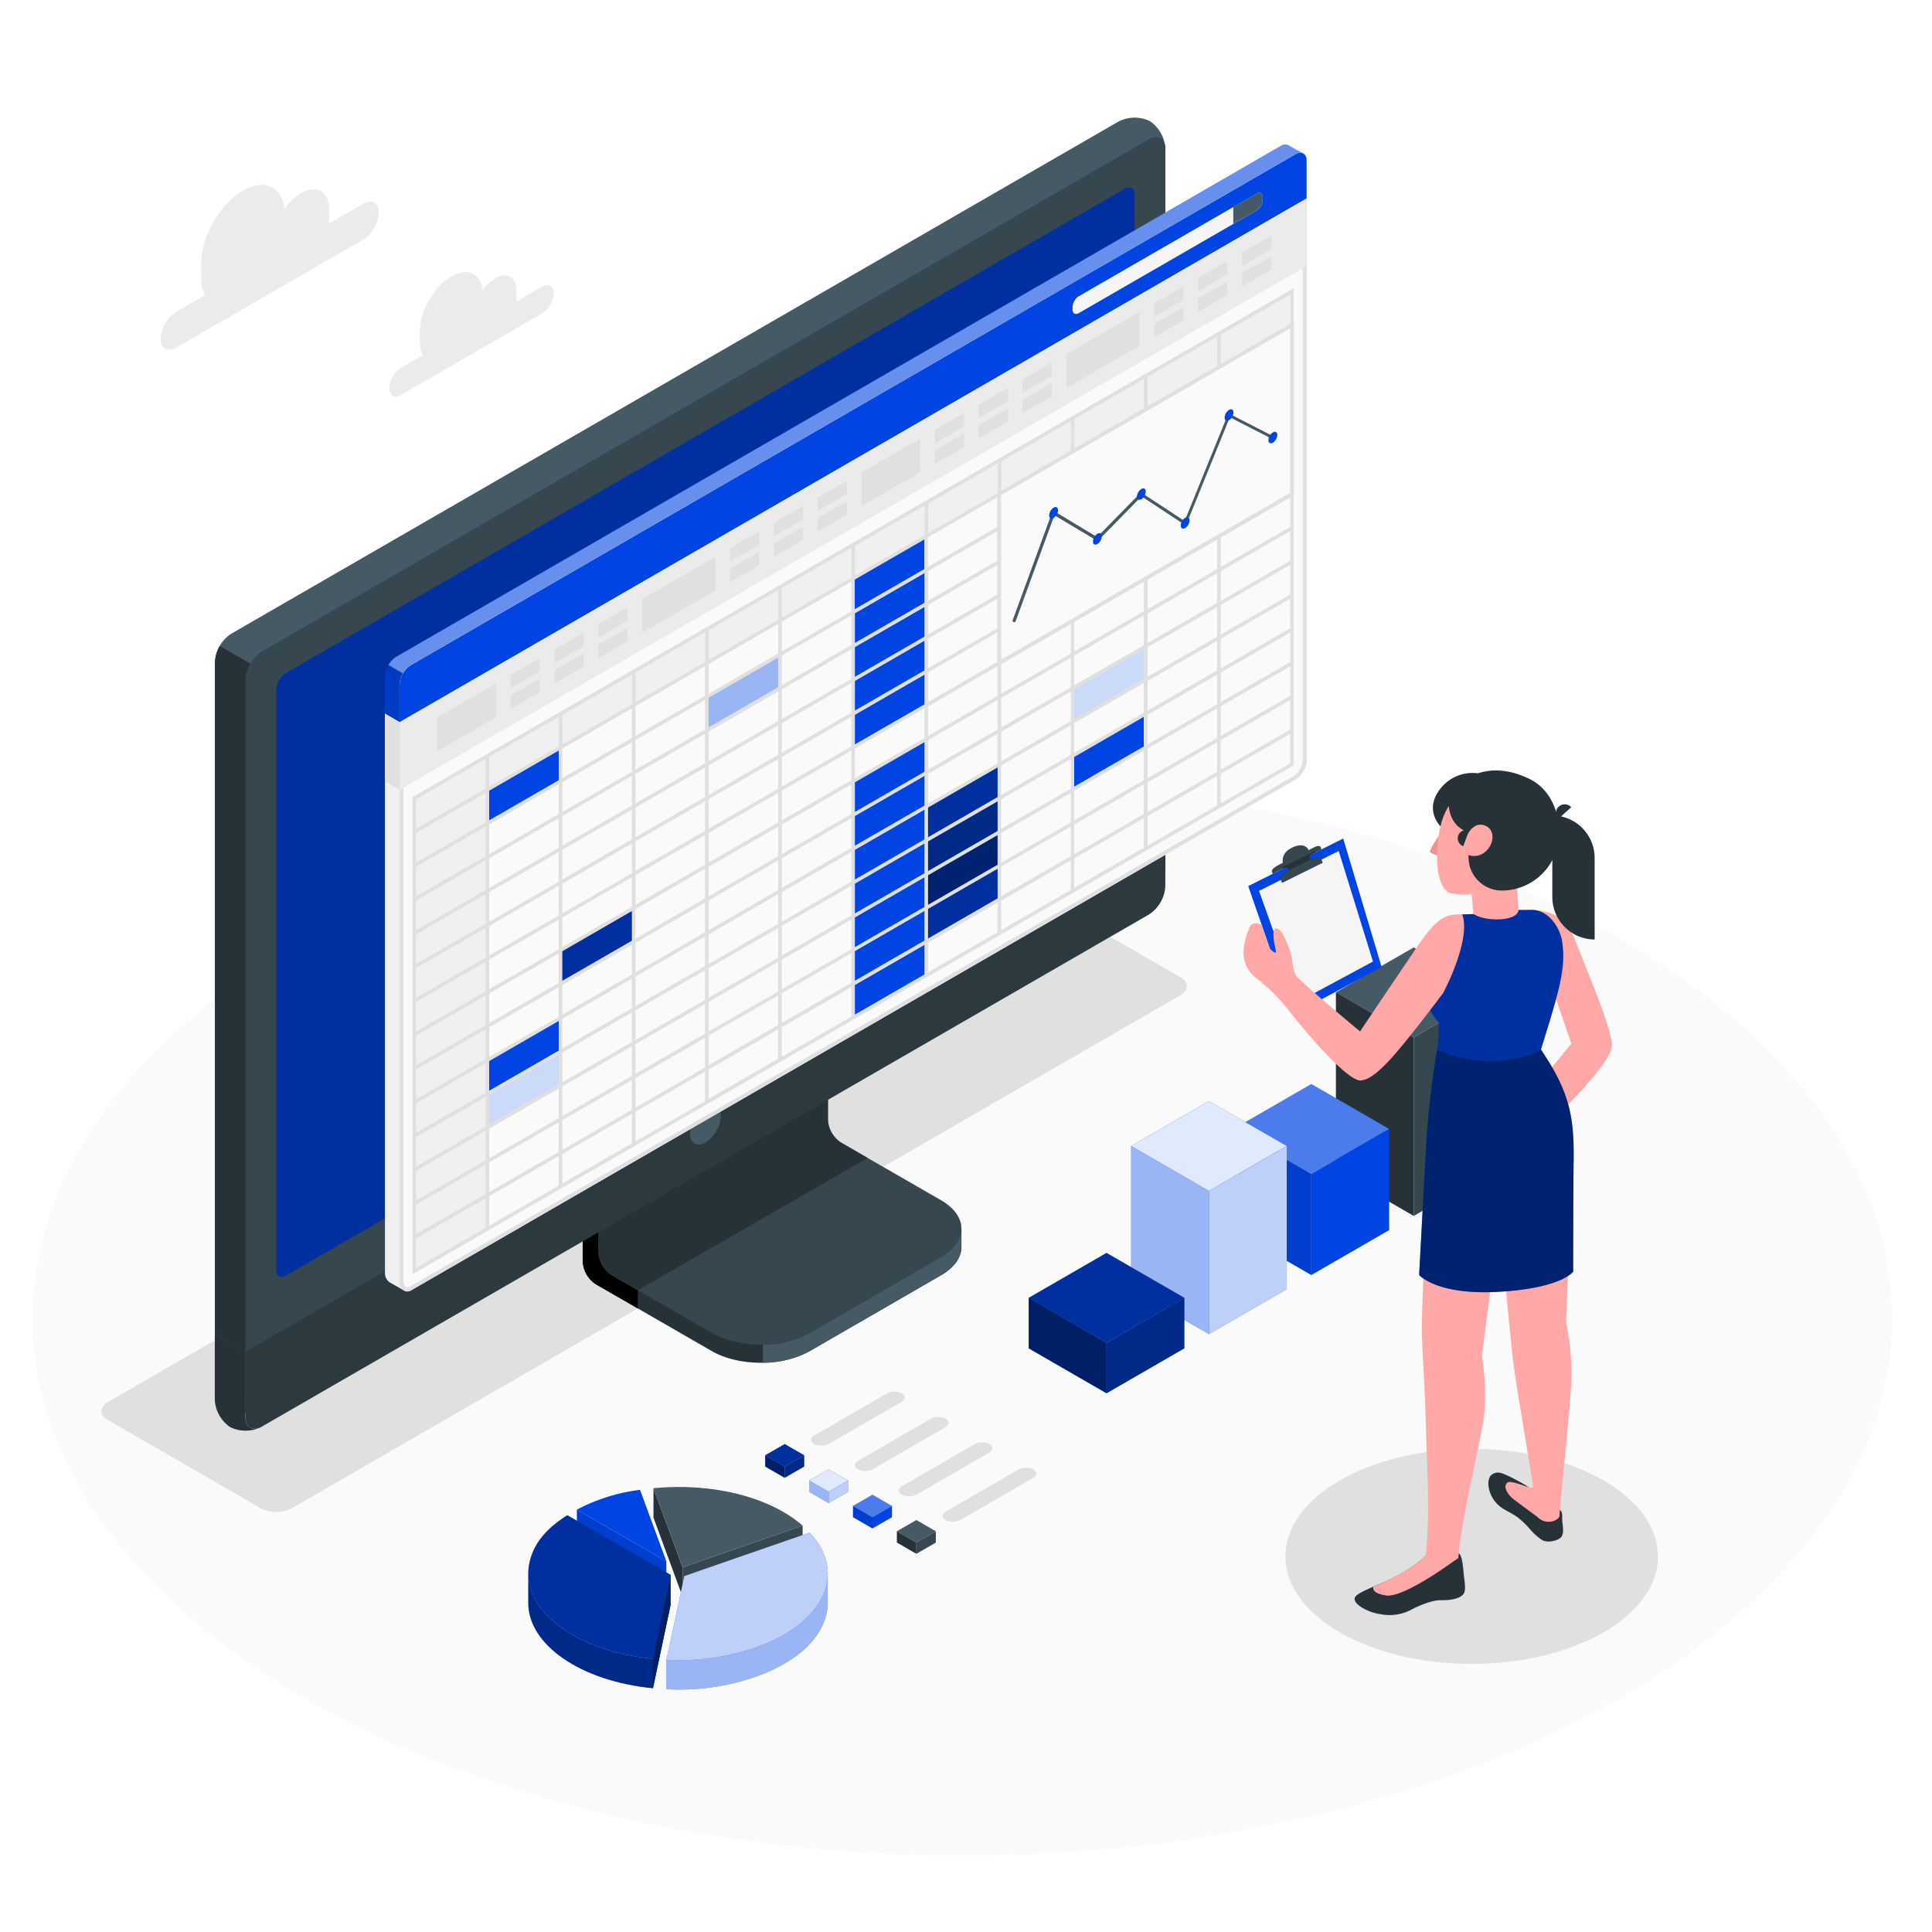 <svg class="animated" id="freepik_stories-spreadsheets" xmlns="http://www.w3.org/2000/svg" viewBox="0 0 500 500" version="1.1" xmlns:xlink="http://www.w3.org/1999/xlink" xmlns:svgjs="http://svgjs.com/svgjs"><style>svg#freepik_stories-spreadsheets:not(.animated) .animable {opacity: 0;}svg#freepik_stories-spreadsheets.animated #freepik--Spreadsheets--inject-29 {animation: 0.9s 1 forwards ease-out slideLeft,1.5s Infinite  linear floating;animation-delay: 0s,0.9s;}svg#freepik_stories-spreadsheets.animated #freepik--Character--inject-29 {animation: 1s 1 forwards ease-in fadeIn,1.5s Infinite  linear wind;animation-delay: 0s,1s;}            @keyframes slideLeft {                0% {                    opacity: 0;                    transform: translateX(-30px);                }                100% {                    opacity: 1;                    transform: translateX(0);                }            }                    @keyframes floating {                0% {                    opacity: 1;                    transform: translateY(0px);                }                50% {                    transform: translateY(-10px);                }                100% {                    opacity: 1;                    transform: translateY(0px);                }            }                    @keyframes fadeIn {                0% {                    opacity: 0;                }                100% {                    opacity: 1;                }            }                    @keyframes wind {                0% {                    transform: rotate( 0deg );                }                25% {                    transform: rotate( 1deg );                }                75% {                    transform: rotate( -1deg );                }            }        </style><g id="freepik--Floor--inject-29" class="animable" style="transform-origin: 249.05px 341.22px;"><ellipse id="freepik--floor--inject-29" cx="249.05" cy="341.22" rx="240.64" ry="138.94" style="fill: rgb(250, 250, 250); transform-origin: 249.05px 341.22px;" class="animable"></ellipse></g><g id="freepik--Shadows--inject-29" class="animable" style="transform-origin: 227.669px 329.872px;"><ellipse id="freepik--Shadow--inject-29" cx="380.87" cy="402.79" rx="48.21" ry="27.83" style="fill: rgb(224, 224, 224); transform-origin: 380.87px 402.79px;" class="animable"></ellipse><path id="freepik--shadow--inject-29" d="M67.46,390.32,27.93,367.5c-2.23-1.29-2.23-3.37,0-4.66L257.87,230.08a9,9,0,0,1,8.07,0l39.54,22.83c2.23,1.28,2.23,3.37,0,4.66L75.54,390.32A8.92,8.92,0,0,1,67.46,390.32Z" style="fill: rgb(224, 224, 224); transform-origin: 166.705px 310.206px;" class="animable"></path></g><g id="freepik--Clouds--inject-29" class="animable" style="transform-origin: 92.445px 75.229px;"><path id="freepik--Cloud--inject-29" d="M94,52.74,85.09,57.9c0-.4.07-.79.07-1.18V54.13c0-4.61-3.23-6.48-7.23-4.17a14,14,0,0,0-4.3,4.14c-.66-5.8-5.2-8-10.73-4.77-6,3.45-10.81,11.83-10.81,18.73v3.87A10.13,10.13,0,0,0,53,76.42l-7.43,4.29a8.88,8.88,0,0,0-4,6.94c0,2.56,1.8,3.6,4,2.32L94,62a8.87,8.87,0,0,0,4-6.94C98,52.5,96.24,51.46,94,52.74Z" style="fill: rgb(235, 235, 235); transform-origin: 69.785px 69.177px;" class="animable"></path><path id="freepik--cloud--inject-29" d="M140.32,74.16l-6.75,3.9a6.92,6.92,0,0,0,.06-.9v-2c0-3.48-2.44-4.89-5.45-3.15a10.45,10.45,0,0,0-3.25,3.12c-.5-4.37-3.93-6-8.1-3.59-4.5,2.6-8.16,8.93-8.16,14.13v2.93a7.7,7.7,0,0,0,.69,3.38l-5.6,3.24a6.69,6.69,0,0,0-3,5.24c0,1.93,1.36,2.71,3,1.75l36.56-21.11a6.7,6.7,0,0,0,3-5.24C143.35,74,142,73.2,140.32,74.16Z" style="fill: rgb(235, 235, 235); transform-origin: 122.04px 86.523px;" class="animable"></path></g><g id="freepik--Device--inject-29" class="animable" style="transform-origin: 178.585px 200.351px;"><g id="freepik--Monitor--inject-29" class="animable" style="transform-origin: 178.585px 200.351px;"><path d="M209.56,349.65l34-19.65c3.51-2,5.26-4.68,5.26-7.33s0-4.72,0-4.72l-35.26-19.89a7.48,7.48,0,0,1-3.38-5.86V250.3l-59.36,34.3v41.9a7.5,7.5,0,0,0,3.38,5.86l30,17.29C191.19,353.69,202.55,353.69,209.56,349.65Z" style="fill: rgb(38, 50, 56); transform-origin: 199.82px 301.49px;" id="eljl3swsttfee" class="animable"></path><path d="M165.06,333.92v4.71l-10.88-6.27a7.48,7.48,0,0,1-3.37-5.86V284.61l11.3-6.53c.24,2.87.49,5.84.73,8.73l-7.93,4.59v32.74a7.43,7.43,0,0,0,3.38,5.86Z" id="eluftnck0mixe" class="animable" style="transform-origin: 157.935px 308.355px;"></path><path d="M154.91,324.15a7.48,7.48,0,0,0,3.38,5.86l25.89,14.91c7,4.05,18.37,4.05,25.38,0l34-19.64c7-4,7-10.6,0-14.65L217.65,295.7a7.45,7.45,0,0,1-3.38-5.86V257.11l-59.35,34.3Z" style="fill: rgb(55, 71, 79); transform-origin: 201.86px 302.534px;" id="elvaeg7bgonwm" class="animable"></path><path d="M224.54,299.69h0l-6.89-4a7.45,7.45,0,0,1-3.38-5.86V257.11l-59.36,34.3v32.74a7.48,7.48,0,0,0,3.38,5.86l6.77,3.9Z" style="fill: rgb(38, 50, 56); transform-origin: 189.725px 295.51px;" id="ele5zvjxgadd" class="animable"></path><path d="M248.81,318v4.73c0,2.65-1.76,5.29-5.26,7.32l-34,19.64a25.49,25.49,0,0,1-12.11,3v-4.71a25.37,25.37,0,0,0,12.11-3l34-19.66C247.05,323.26,248.81,320.61,248.81,318Z" style="fill: rgb(69, 90, 100); transform-origin: 223.125px 335.345px;" id="elap9vyjuid3s" class="animable"></path><path d="M59.6,364.84a9.07,9.07,0,0,0,8.19-.15L297.35,232.15a9.31,9.31,0,0,0,4.23-7.32V38.52a9.09,9.09,0,0,0-4-7.17,9.07,9.07,0,0,0-8.19.15L59.86,164a9.34,9.34,0,0,0-4.23,7.32V357.67A9.09,9.09,0,0,0,59.6,364.84Z" style="fill: rgb(69, 90, 100); transform-origin: 178.605px 198.095px;" id="elyu1vuw8ufpr" class="animable"></path><path d="M67.79,364.68,297.35,232.15a9.34,9.34,0,0,0,4.23-7.32V38.52c0-2.7-1.89-3.79-4.23-2.44L67.8,168.61a9.34,9.34,0,0,0-4.23,7.32V362.24C63.57,364.94,65.46,366,67.79,364.68Z" style="fill: rgb(0, 69, 227); transform-origin: 182.575px 200.373px;" id="el40cwcctjtmy" class="animable"></path><path d="M67.79,364.68,297.35,232.15a9.34,9.34,0,0,0,4.23-7.32V38.52c0-2.7-1.89-3.79-4.23-2.44L67.8,168.61a9.34,9.34,0,0,0-4.23,7.32V362.24C63.57,364.94,65.46,366,67.79,364.68Z" style="fill: rgb(55, 71, 79); transform-origin: 182.575px 200.373px;" id="elni7m6veyvp" class="animable"></path><path d="M67.17,369.51a9.13,9.13,0,0,1-7.58-.16,9.09,9.09,0,0,1-4-7.18V345.26l7.93,4.59v16.91C63.56,369.22,65.12,370.33,67.17,369.51Z" style="fill: rgb(38, 50, 56); transform-origin: 61.38px 357.758px;" id="elurezm8p04sa" class="animable"></path><path d="M63.56,349.85v16.9c0,2.7,1.89,3.79,4.22,2.44L297.35,236.66a9.34,9.34,0,0,0,4.23-7.33V212.4Z" style="fill: rgb(55, 71, 79); transform-origin: 182.57px 291.085px;" id="el6xeetczeuqb" class="animable"></path><g id="el07bnadkmrvbs"><path d="M63.57,349.81v16.94c0,2.7,1.89,3.79,4.22,2.44L297.35,236.66a9.34,9.34,0,0,0,4.23-7.33V212.4Z" style="opacity: 0.2; transform-origin: 182.575px 291.085px;" class="animable"></path></g><path d="M71.5,328.63V178.57a5.62,5.62,0,0,1,2.54-4.4L291.1,48.85c1.41-.81,2.54-.15,2.54,1.46V200.38a5.62,5.62,0,0,1-2.54,4.4L74,330.1C72.63,330.91,71.5,330.25,71.5,328.63Z" style="fill: rgb(0, 69, 227); transform-origin: 182.57px 189.475px;" id="eleblycjuvlim" class="animable"></path><g id="elkqbiwsjd2tn"><path d="M71.5,328.63V178.57a5.62,5.62,0,0,1,2.54-4.4L291.1,48.85c1.41-.81,2.54-.15,2.54,1.46V200.38a5.62,5.62,0,0,1-2.54,4.4L74,330.1C72.63,330.91,71.5,330.25,71.5,328.63Z" style="opacity: 0.3; transform-origin: 182.57px 189.475px;" class="animable"></path></g><path d="M182.57,286.5a8.78,8.78,0,0,0-4,6.87c0,2.53,1.78,3.56,4,2.29a8.76,8.76,0,0,0,4-6.87C186.54,286.26,184.76,285.23,182.57,286.5Z" style="fill: rgb(69, 90, 100); transform-origin: 182.57px 291.08px;" id="el8a3sb3ppdcn" class="animable"></path><path d="M64.81,171.75a9,9,0,0,0-1.25,4.18V349.85l-7.93-4.59V171.36a8.77,8.77,0,0,1,1.25-4.18Z" style="fill: rgb(38, 50, 56); transform-origin: 60.22px 258.515px;" id="el7732167o5ya" class="animable"></path></g></g><g id="freepik--Spreadsheets--inject-29" class="animable animator-active" style="transform-origin: 218.89px 185.823px;"><g id="freepik--Window--inject-29" class="animable" style="transform-origin: 218.89px 185.823px;"><g id="freepik--window--inject-29" class="animable" style="transform-origin: 218.89px 185.823px;"><path d="M333.55,37.64a2.09,2.09,0,0,0-2.16.17L102.6,169.94a6.55,6.55,0,0,0-3,5.13V329.32a2.86,2.86,0,0,0,1.25,2.57c.48.26,3,1.74,3.78,2.15a1.7,1.7,0,0,0,1.72-.1L335.17,201.76a6.54,6.54,0,0,0,3-5.13v-155a2.07,2.07,0,0,0-.92-2C336.69,39.44,334.09,38,333.55,37.64Z" style="fill: rgb(0, 69, 227); transform-origin: 218.89px 185.822px;" id="elytgwtx2al9d" class="animable"></path><path d="M106.39,172.09,335.17,40c1.64-.94,3-.17,3,1.72v155a6.54,6.54,0,0,1-3,5.13L106.39,333.94c-1.64.94-3-.59-3-2.48V177.22A6.54,6.54,0,0,1,106.39,172.09Z" style="fill: rgb(250, 250, 250); transform-origin: 220.78px 186.912px;" id="el2b21z1904zy" class="animable"></path><path d="M336.5,40.55h0c.55,0,.64.7.64,1.12v155a5.52,5.52,0,0,1-2.47,4.26L105.89,333.07a.91.91,0,0,1-.48.16c-.52,0-1-.83-1-1.77V177.22a5.54,5.54,0,0,1,2.47-4.27L335.67,40.82a1.76,1.76,0,0,1,.83-.27m0-1a2.76,2.76,0,0,0-1.33.4L106.39,172.09a6.54,6.54,0,0,0-3,5.13V331.46c0,1.5.83,2.77,2,2.77a1.93,1.93,0,0,0,1-.29L335.17,201.76a6.54,6.54,0,0,0,3-5.13v-155c0-1.35-.67-2.12-1.64-2.12Z" style="fill: rgb(224, 224, 224); transform-origin: 220.78px 186.87px;" id="el0n4ozkfm67l" class="animable"></path><path d="M100.88,331.89c.32.17,2.63,1.49,3.64,2.06a3,3,0,0,1-1.09-2.49V186.91l-3.8-2.22V329.32A2.9,2.9,0,0,0,100.88,331.89Z" style="fill: rgb(240, 240, 240); transform-origin: 102.072px 259.32px;" id="elin2ug4tjlb" class="animable"></path><path d="M338.14,41.64c0-1.87-1.34-2.63-3-1.69L106.39,172.09a6.54,6.54,0,0,0-3,5.13v9.69L338.14,51.37Z" style="fill: rgb(0, 69, 227); transform-origin: 220.765px 113.228px;" id="elpuh1qr8x1e" class="animable"></path><g id="elh2j0xjfqktu"><g style="opacity: 0.4; transform-origin: 218.85px 105.853px;" class="animable"><path d="M335.17,40,106.39,172.09a6,6,0,0,0-2.09,2.2l-3.76-2.18a5.91,5.91,0,0,1,2.06-2.17L331.39,37.81a2.1,2.1,0,0,1,2.15-.18c.53.33,3,1.73,3.62,2.06A2.18,2.18,0,0,0,335.17,40Z" style="fill: rgb(255, 255, 255); transform-origin: 218.85px 105.853px;" id="eli1cy1rjm41" class="animable"></path></g></g><g id="elcygbk1xf08g"><path d="M99.63,184.7v-9.63a6.11,6.11,0,0,1,.91-3l3.77,2.17a6,6,0,0,0-.88,2.94v9.69Z" style="opacity: 0.15; transform-origin: 101.97px 179.47px;" class="animable"></path></g><polygon points="103.43 186.91 103.42 204.37 338.13 68.85 338.13 51.37 103.43 186.91" style="fill: rgb(235, 235, 235); transform-origin: 220.775px 127.87px;" id="el7tq0zipys5n" class="animable"></polygon><polygon points="113.2 185.62 128.38 176.9 128.38 185.59 113.19 194.36 113.2 185.62" style="fill: rgb(224, 224, 224); transform-origin: 120.785px 185.63px;" id="el99nzd1rb9ru" class="animable"></polygon><polygon points="132.13 174.69 132.13 178.13 139.7 173.75 139.7 170.32 132.13 174.69" style="fill: rgb(224, 224, 224); transform-origin: 135.915px 174.225px;" id="elxy49ie1hlhm" class="animable"></polygon><polygon points="132.13 180 132.13 183.44 139.7 179.06 139.7 175.63 132.13 180" style="fill: rgb(224, 224, 224); transform-origin: 135.915px 179.535px;" id="el4x5bgfc2oa" class="animable"></polygon><polygon points="143.49 168.13 143.49 171.57 151.06 167.2 151.06 163.76 143.49 168.13" style="fill: rgb(224, 224, 224); transform-origin: 147.275px 167.665px;" id="elt2j9z1i4f" class="animable"></polygon><polygon points="143.49 173.44 143.49 176.88 151.06 172.51 151.06 169.07 143.49 173.44" style="fill: rgb(224, 224, 224); transform-origin: 147.275px 172.975px;" id="elj6ws52k83z" class="animable"></polygon><polygon points="154.84 161.57 154.84 165.01 162.41 160.64 162.41 157.2 154.84 161.57" style="fill: rgb(224, 224, 224); transform-origin: 158.625px 161.105px;" id="elw0bqt2ifcc8" class="animable"></polygon><polygon points="154.84 166.88 154.84 170.32 162.41 165.95 162.41 162.51 154.84 166.88" style="fill: rgb(224, 224, 224); transform-origin: 158.625px 166.415px;" id="els1qn3m9xlwo" class="animable"></polygon><polygon points="188.91 141.9 188.91 145.34 196.48 140.97 196.48 137.53 188.91 141.9" style="fill: rgb(224, 224, 224); transform-origin: 192.695px 141.435px;" id="el9tb4bfhx5z" class="animable"></polygon><polygon points="188.91 147.22 188.91 150.65 196.48 146.28 196.48 142.84 188.91 147.22" style="fill: rgb(224, 224, 224); transform-origin: 192.695px 146.745px;" id="ell2yft1hf30c" class="animable"></polygon><polygon points="200.27 135.35 200.27 138.78 207.84 134.41 207.84 130.97 200.27 135.35" style="fill: rgb(224, 224, 224); transform-origin: 204.055px 134.875px;" id="eljt1tk4d8efd" class="animable"></polygon><polygon points="200.27 140.66 200.27 144.09 207.84 139.72 207.84 136.28 200.27 140.66" style="fill: rgb(224, 224, 224); transform-origin: 204.055px 140.185px;" id="elhuwnmx5vj5m" class="animable"></polygon><polygon points="211.62 128.79 211.63 132.23 219.2 127.86 219.2 124.42 211.62 128.79" style="fill: rgb(224, 224, 224); transform-origin: 215.41px 128.325px;" id="el6nx1gtwnsnq" class="animable"></polygon><polygon points="211.62 134.1 211.63 137.54 219.2 133.16 219.2 129.73 211.62 134.1" style="fill: rgb(224, 224, 224); transform-origin: 215.41px 133.635px;" id="elv7mhxzomvi" class="animable"></polygon><polygon points="166.2 155.02 185.13 144.09 185.13 152.83 166.2 163.76 166.2 155.02" style="fill: rgb(224, 224, 224); transform-origin: 175.665px 153.925px;" id="elasbt6fm2c2p" class="animable"></polygon><polygon points="222.99 122.23 238.17 113.51 238.17 122.21 222.98 130.98 222.99 122.23" style="fill: rgb(224, 224, 224); transform-origin: 230.575px 122.245px;" id="eli32fapow5h" class="animable"></polygon><polygon points="241.91 111.3 241.92 114.74 249.49 110.37 249.49 106.93 241.91 111.3" style="fill: rgb(224, 224, 224); transform-origin: 245.7px 110.835px;" id="elknewjkfncx8" class="animable"></polygon><polygon points="241.91 116.61 241.92 120.05 249.49 115.68 249.49 112.24 241.91 116.61" style="fill: rgb(224, 224, 224); transform-origin: 245.7px 116.145px;" id="el0vusdnmw322" class="animable"></polygon><polygon points="253.27 104.75 253.27 108.19 260.84 103.81 260.84 100.37 253.27 104.75" style="fill: rgb(224, 224, 224); transform-origin: 257.055px 104.28px;" id="elr5zwflli5yl" class="animable"></polygon><polygon points="253.27 110.06 253.27 113.5 260.84 109.12 260.84 105.68 253.27 110.06" style="fill: rgb(224, 224, 224); transform-origin: 257.055px 109.59px;" id="elttazw9jdtze" class="animable"></polygon><polygon points="264.63 98.19 264.63 101.63 272.2 97.25 272.2 93.81 264.63 98.19" style="fill: rgb(224, 224, 224); transform-origin: 268.415px 97.72px;" id="eliwmjlt5ee2" class="animable"></polygon><polygon points="264.63 103.5 264.63 106.94 272.2 102.56 272.2 99.13 264.63 103.5" style="fill: rgb(224, 224, 224); transform-origin: 268.415px 103.035px;" id="el7jbr34gfbfb" class="animable"></polygon><polygon points="298.7 78.52 298.7 81.96 306.27 77.58 306.27 74.14 298.7 78.52" style="fill: rgb(224, 224, 224); transform-origin: 302.485px 78.05px;" id="els361cd31az" class="animable"></polygon><polygon points="298.7 83.83 298.7 87.27 306.27 82.89 306.27 79.46 298.7 83.83" style="fill: rgb(224, 224, 224); transform-origin: 302.485px 83.365px;" id="elxsce607hw7t" class="animable"></polygon><polygon points="310.06 71.96 310.06 75.4 317.63 71.03 317.63 67.59 310.06 71.96" style="fill: rgb(224, 224, 224); transform-origin: 313.845px 71.495px;" id="el0ze4klthdpc" class="animable"></polygon><polygon points="310.06 77.27 310.06 80.71 317.63 76.34 317.63 72.9 310.06 77.27" style="fill: rgb(224, 224, 224); transform-origin: 313.845px 76.805px;" id="els12mfgktfv" class="animable"></polygon><polygon points="321.41 65.4 321.41 68.84 328.99 64.47 328.99 61.03 321.41 65.4" style="fill: rgb(224, 224, 224); transform-origin: 325.2px 64.935px;" id="elequ29or81x5" class="animable"></polygon><polygon points="321.41 70.71 321.41 74.15 328.99 69.78 328.99 66.34 321.41 70.71" style="fill: rgb(224, 224, 224); transform-origin: 325.2px 70.245px;" id="el5lvn75prmzm" class="animable"></polygon><polygon points="275.99 91.63 294.92 80.7 294.92 89.45 275.99 100.37 275.99 91.63" style="fill: rgb(224, 224, 224); transform-origin: 285.455px 90.535px;" id="eltddo4kgfxzs" class="animable"></polygon><polygon points="103.43 186.91 99.63 184.69 99.63 202.18 103.42 204.37 103.43 186.91" style="fill: rgb(224, 224, 224); transform-origin: 101.53px 194.53px;" id="elkiwsrmtw5oe" class="animable"></polygon><path d="M277.57,79.46v.65c0,1,.72,1.44,1.61.93l46-26.55a3.58,3.58,0,0,0,1.61-2.8v-.64c0-1-.72-1.45-1.61-.93l-46,26.55A3.55,3.55,0,0,0,277.57,79.46Z" style="fill: rgb(245, 245, 245); transform-origin: 302.18px 65.578px;" id="elmf55eb9diy" class="animable"></path><path d="M326.78,51.69v-.64c0-1-.72-1.45-1.61-.93l-6,3.44h0v4.37h0l6-3.44A3.58,3.58,0,0,0,326.78,51.69Z" style="fill: rgb(69, 90, 100); transform-origin: 322.975px 53.916px;" id="elthd806mdqy" class="animable"></path></g><g id="freepik--spreadsheets--inject-29" class="animable" style="transform-origin: 220.81px 202.18px;"><polygon points="107.21 206.54 334.36 75.42 334.36 84.14 126.13 204.37 126.13 318.02 107.21 328.94 107.21 206.54" style="fill: rgb(240, 240, 240); transform-origin: 220.785px 202.18px;" id="elscd0eafhon" class="animable"></polygon><polygon points="126.13 204.37 145.05 193.45 145.05 202.17 126.13 213.11 126.13 204.37" style="fill: rgb(0, 69, 227); transform-origin: 135.59px 203.28px;" id="elrldyu2mtw2" class="animable"></polygon><polygon points="126.13 274.3 145.05 263.38 145.05 272.1 126.13 283.04 126.13 274.3" style="fill: rgb(0, 69, 227); transform-origin: 135.59px 273.21px;" id="elkzjxqes3ev" class="animable"></polygon><polygon points="126.13 283.04 145.05 272.12 145.05 280.84 126.13 291.78 126.13 283.04" style="fill: rgb(0, 69, 227); transform-origin: 135.59px 281.95px;" id="elsxfn0lmhg6c" class="animable"></polygon><g id="elu3rphkub7a"><polygon points="126.13 283.04 145.05 272.12 145.05 280.84 126.13 291.78 126.13 283.04" style="fill: rgb(255, 255, 255); opacity: 0.8; transform-origin: 135.59px 281.95px;" class="animable"></polygon></g><polygon points="239.69 208.73 258.61 197.81 258.61 206.53 239.69 217.47 239.69 208.73" style="fill: rgb(0, 69, 227); transform-origin: 249.15px 207.64px;" id="elwef4l5rxn8g" class="animable"></polygon><g id="elzlwnyl5zbe"><polygon points="239.69 208.73 258.61 197.81 258.61 206.53 239.69 217.47 239.69 208.73" style="opacity: 0.3; transform-origin: 249.15px 207.64px;" class="animable"></polygon></g><polygon points="239.69 217.47 258.61 206.55 258.61 215.27 239.69 226.21 239.69 217.47" style="fill: rgb(0, 69, 227); transform-origin: 249.15px 216.38px;" id="elb9qcj1aj6d6" class="animable"></polygon><g id="elfo52z16enz"><polygon points="239.69 217.47 258.61 206.55 258.61 215.27 239.69 226.21 239.69 217.47" style="opacity: 0.4; transform-origin: 249.15px 216.38px;" class="animable"></polygon></g><polygon points="239.69 226.22 258.61 215.3 258.61 224.02 239.69 234.96 239.69 226.22" style="fill: rgb(0, 69, 227); transform-origin: 249.15px 225.13px;" id="elpjor1i9x2ja" class="animable"></polygon><g id="eliaxnniqvzsn"><polygon points="239.69 226.22 258.61 215.3 258.61 224.02 239.69 234.96 239.69 226.22" style="opacity: 0.5; transform-origin: 249.15px 225.13px;" class="animable"></polygon></g><polygon points="239.69 234.96 258.61 224.04 258.61 232.76 239.69 243.7 239.69 234.96" style="fill: rgb(0, 69, 227); transform-origin: 249.15px 233.87px;" id="elifjyoe4truo" class="animable"></polygon><g id="elrmy3p3iypva"><polygon points="239.69 234.96 258.61 224.04 258.61 232.76 239.69 243.7 239.69 234.96" style="opacity: 0.3; transform-origin: 249.15px 233.87px;" class="animable"></polygon></g><polygon points="220.78 149.72 239.69 138.8 239.69 182.51 220.78 193.45 220.78 149.72" style="fill: rgb(0, 69, 227); transform-origin: 230.235px 166.125px;" id="elox10syqv0i8" class="animable"></polygon><polygon points="220.78 202.18 239.69 191.26 239.69 252.45 220.78 263.39 220.78 202.18" style="fill: rgb(0, 69, 227); transform-origin: 230.235px 227.325px;" id="elje4i2e0pmp" class="animable"></polygon><polygon points="145.05 245.89 163.96 234.97 163.96 243.69 145.05 254.63 145.05 245.89" style="fill: rgb(0, 69, 227); transform-origin: 154.505px 244.8px;" id="el71oc0htyuzc" class="animable"></polygon><g id="el08q6wi2a23il"><polygon points="145.05 245.89 163.96 234.97 163.96 243.69 145.05 254.63 145.05 245.89" style="opacity: 0.3; transform-origin: 154.505px 244.8px;" class="animable"></polygon></g><polygon points="182.92 180.32 201.84 169.4 201.84 178.12 182.92 189.06 182.92 180.32" style="fill: rgb(0, 69, 227); transform-origin: 192.38px 179.23px;" id="elo1qrln21vwo" class="animable"></polygon><g id="elaec3r737ev"><polygon points="182.92 180.32 201.84 169.4 201.84 178.12 182.92 189.06 182.92 180.32" style="fill: rgb(255, 255, 255); opacity: 0.6; transform-origin: 192.38px 179.23px;" class="animable"></polygon></g><polygon points="277.57 178.13 296.48 167.21 296.48 175.93 277.57 186.87 277.57 178.13" style="fill: rgb(0, 69, 227); transform-origin: 287.025px 177.04px;" id="el9fio7kwgeei" class="animable"></polygon><g id="elpocaa6wnk8"><polygon points="277.57 178.13 296.48 167.21 296.48 175.93 277.57 186.87 277.57 178.13" style="fill: rgb(255, 255, 255); opacity: 0.8; transform-origin: 287.025px 177.04px;" class="animable"></polygon></g><polygon points="277.57 195.62 296.48 184.7 296.48 193.42 277.57 204.36 277.57 195.62" style="fill: rgb(0, 69, 227); transform-origin: 287.025px 194.53px;" id="elso02r76fuu" class="animable"></polygon><path d="M107,206.15l-.23.13V329.76L334.58,198.21l.24-.13V74.6Zm226.91-17.33-18,10.39v-7.67l18-10.38ZM107.68,215.56l18-10.39v7.67l-18,10.39ZM220.32,203v7.67l-18,10.39v-7.67Zm-18,9.31v-7.67l18-10.39v7.67Zm18.93-9.85,18-10.39v7.67l-18,10.39Zm0-1.08v-7.66l18-10.4V191Zm0-8.74V185l18-10.39v7.67Zm0-8.75v-7.66l18-10.4v7.67Zm-.93.54-18,10.39v-7.67l18-10.39Zm0,1.08v7.67l-18,10.39V195.9Zm-18.93,18.6-18,10.39v-7.67l18-10.39Zm0,1.07v7.67l-18,10.39v-7.67Zm0,8.75v7.67l-18,10.39v-7.67Zm0,8.74v7.67l-18,10.39v-7.67Zm.93-.54,18-10.39v7.67l-18,10.39Zm18-1.64v7.67l-18,10.39v-7.67Zm.93-.54,18-10.39v7.67l-18,10.39Zm0-1.08V211.2l18-10.39v7.67Zm18.93-18.59,18-10.39v7.67l-18,10.39Zm0-1.08v-7.67l18-10.39v7.67Zm0-8.74v-7.67l18-10.39v7.67Zm0-8.75V174l18-10.39v7.67Zm0-8.74V165.3l18-10.39v7.66Zm0-8.75v-7.67l18-10.39v7.67Zm-.93.54-18,10.39v-7.67l18-10.39Zm-18.93,10.93-18,10.39v-7.67l18-10.39Zm-18.93,10.93-18,10.39v-7.67l18-10.39Zm0,1.07v7.67l-18,10.39v-7.67Zm-18.93,18.6-18,10.39V209l18-10.39Zm0,1.08V215l-18,10.4v-7.67Zm0,8.74v7.67l-18,10.39V226.5Zm0,8.75v7.66l-18,10.4v-7.67Zm0,8.74v7.67l-18,10.39V244Zm0,8.75V250l-18,10.4v-7.67Zm.93-.54,18-10.39v7.67l-18,10.39Zm18-1.65v7.67l-18,10.39v-7.67Zm.93-.54,18-10.39v7.67l-18,10.39Zm18.93-10.93,18-10.39V226l-18,10.39Zm18.93-10.92,18-10.39v7.67l-18,10.39Zm0-1.08V209l18-10.39v7.67Zm18.93-18.6,18-10.39v7.67l-18,10.39Zm0-1.07v-7.67l18-10.39v7.67Zm0-8.75V180.6l18-10.39v7.67Zm0-8.74v-7.67l18-10.39v7.67Zm0-8.75v-7.67l18-10.39v7.67Zm0-8.74v-7.67l18-10.39v7.67Zm0-8.75v-7.67l18-10.39v7.67Zm0-8.74v-7.67l18-10.39v7.67Zm-.93.53-18,10.4v-7.67l18-10.39ZM239.25,156l-18,10.39v-7.66l18-10.4Zm-18.93,10.93-18,10.39v-7.67l18-10.39Zm-18.93,10.93-18,10.39v-7.67l18-10.39ZM182.46,188.8l-18,10.39v-7.67l18-10.39Zm0,1.08v7.66l-18,10.4v-7.67Zm-18.93,18.59-18,10.39V211.2l18-10.4Zm0,1.08v7.67l-18,10.39v-7.67Zm0,8.74V226l-18,10.39v-7.67Zm0,8.75v7.67l-18,10.39v-7.67Zm0,8.74v7.67l-18,10.39v-7.66Zm0,8.75v7.67l-18,10.39v-7.67Zm0,8.74v7.67l-18,10.39v-7.66Zm0,8.75v7.67l-18,10.39v-7.67Zm.93-.54,18-10.39v7.67l-18,10.39Zm18-1.64v7.67l-18,10.39v-7.67Zm.93-.54,18-10.39v7.67l-18,10.39Zm18.93-10.93,18-10.39v7.67l-18,10.39Zm18.93-10.93,18-10.39v7.67l-18,10.39Zm18.93-10.93,18-10.39v7.67l-18,10.39Zm18.93-10.93,18-10.39v7.67l-18,10.39Zm0-1.07v-7.67l18-10.39v7.67ZM278,195.91l18-10.39v7.67l-18,10.39Zm0-1.08v-7.67l18-10.39v7.67Zm0-8.74v-7.67L296,168v7.67Zm0-8.75v-7.67l18-10.39V167Zm0-8.74v-7.67l18-10.39v7.67Zm0-8.75v-7.67l18-10.39v7.67Zm0-8.74v-7.67l18-10.39v7.67Zm0-8.75v-7.67l18-10.39V132Zm0-8.74V126l18-10.39v7.67Zm0-8.75V117.2l18-10.39v7.67Zm-.93.54-18,10.39v-7.67l18-10.39Zm-18.93,10.93-18,10.39v-7.67l18-10.39Zm-18.93,10.93-18,10.39V150l18-10.39ZM220.32,158.2l-18,10.39v-7.67l18-10.39Zm-18.93,10.93-18,10.39v-7.67l18-10.39Zm-18.93,10.92-18,10.4v-7.67l18-10.39ZM163.53,191l-18,10.39v-7.66l18-10.4Zm0,1.08v7.67l-18,10.39v-7.67Zm-18.93,18.6-18,10.39v-7.67l18-10.39Zm0,1.07v7.67l-18,10.39v-7.67Zm0,8.75v7.67l-18,10.39v-7.67Zm0,8.74v7.67l-18,10.39v-7.67Zm0,8.75v7.67L126.6,256v-7.67Zm0,8.74v7.67l-18,10.39V257.1Zm0,8.75v7.67l-18,10.39v-7.67Zm0,8.74v7.67l-18,10.39v-7.67Zm0,8.75v7.67L126.6,291v-7.67Zm0,8.74v7.67l-18,10.39v-7.67Zm.93-.53,18-10.4v7.67l-18,10.39Zm18-1.65v7.67l-18,10.39V289.9Zm.93-.54,18-10.39v7.67l-18,10.39ZM183.39,268l18-10.39v7.67l-18,10.39Zm18.93-10.93,18-10.39v7.67l-18,10.39Zm18.93-10.92,18-10.4v7.67l-18,10.39Zm18.93-10.93,18-10.39v7.67l-18,10.39Zm18.93-10.93,18-10.39v7.67l-18,10.39ZM278,213.4,296,203v7.67l-18,10.39Zm0-1.08v-7.67l18-10.39v7.67ZM297,193.73l18-10.4V191l-18,10.39Zm0-1.08V185l18-10.39v7.67Zm0-8.75v-7.66l18-10.4v7.67Zm0-8.74v-7.67l18-10.39v7.67Zm0-8.75v-7.66l18-10.4V156Zm0-8.74V150l18-10.39v7.67Zm0-8.75v-7.66l18-10.4v7.67Zm0-8.74v-7.67l18-10.39v7.67Zm0-8.75v-7.66l18-10.4V121Zm0-8.74V115l18-10.39v7.67Zm0-8.75v-7.66l18-10.4v7.67Zm0-8.74V97.53l18-10.39v7.67Zm-.94.54-18,10.39v-7.67l18-10.39Zm-18.92,10.93-18,10.39v-7.67l18-10.39Zm-18.93,10.92-18,10.4v-7.67l18-10.39Zm-18.93,10.93-18,10.39v-7.66l18-10.39Zm-18.93,10.93-18,10.39v-7.66l18-10.39Zm-18.93,10.93-18,10.39v-7.66l18-10.39Zm-18.93,10.93-18,10.39V174l18-10.39Zm-18.93,10.93-18,10.39V185l18-10.4ZM144.6,193.17l-18,10.39v-7.67l18-10.39Zm0,1.07v7.67l-18,10.39v-7.67Zm-36.92,30.07,18-10.39v7.67l-18,10.39Zm0,8.74,18-10.39v7.67l-18,10.39Zm0,8.75,18-10.39v7.67l-18,10.39Zm0,8.74,18-10.39v7.67l-18,10.39Zm0,8.75,18-10.39v7.67l-18,10.39Zm0,8.74,18-10.39v7.67l-18,10.39Zm0,8.75,18-10.39v7.67l-18,10.39Zm0,8.74,18-10.39v7.67l-18,10.39Zm0,8.75,18-10.39v7.67l-18,10.39Zm0,8.74,18-10.39v7.67l-18,10.39Zm0,8.75,18-10.39V309l-18,10.39Zm18.92-10.93,18-10.39v7.67l-18,10.39Zm18-1.65v7.64l-18,10.4v-7.65Zm.93-.54,18-10.39v7.65l-18,10.39Zm18.93-10.92,18-10.39V285l-18,10.39Zm18.93-10.93,18-10.39V274l-18,10.39Zm18.93-10.93,18-10.39v7.64l-18,10.39Zm18.93-10.93,18-10.39v7.64l-18,10.39ZM240.18,244l18-10.39v7.64l-18,10.39Zm18.93-10.93,18-10.39v7.64l-18,10.39ZM278,222.14l18-10.39v7.64l-18,10.39ZM297,211.22l18-10.4v7.64l-18,10.39Zm0-1.08v-7.67l18-10.39v7.67Zm36.92-30.06-18,10.39V182.8l18-10.39Zm0-8.75-18,10.39v-7.67l18-10.38Zm0-8.74L315.9,173v-7.67l18-10.39Zm0-8.75-18,10.39v-7.67l18-10.39Zm0-8.74-18,10.39v-7.67l18-10.39Zm0-8.75-18,10.39v-7.67l18-10.39Zm0-8.74L315.9,138v-7.67l18-10.39Zm0-8.75-18,10.39v-7.67l18-10.39Zm0-8.74-18,10.39v-7.67l18-10.39Zm0-8.75-18,10.39v-7.67l18-10.39Zm0-8.74L315.9,103V95.35l18-10.39Zm0-8.75-18,10.39V86.61l18-10.39ZM125.67,196.43v7.67l-18,10.38v-7.66Zm-18,124.07,18-10.39v7.64l-18,10.39ZM315.9,207.93v-7.64l18-10.39v7.64Z" style="fill: rgb(224, 224, 224); transform-origin: 220.795px 202.18px;" id="eldtu8qbptd4f" class="animable"></path><polygon points="258.61 127.85 334.36 84.15 334.36 127.88 258.61 171.56 258.61 127.85" style="fill: rgb(250, 250, 250); transform-origin: 296.485px 127.855px;" id="ela7jf0o2m3jp" class="animable"></polygon><path d="M258.1,172.43V127.56l.25-.14,76.5-44.13v44.88Zm1-44.29V170.7l74.75-43.11V85Z" style="fill: rgb(224, 224, 224); transform-origin: 296.475px 127.86px;" id="el8ibodp28s5f" class="animable"></path><path d="M262.43,161l-.12,0a.39.39,0,0,1-.23-.49l10.24-28a.38.38,0,0,1,.54-.19L283.93,139l11.17-11.38a.38.38,0,0,1,.48,0l11,7.23,11.17-27.52a.38.38,0,0,1,.52-.19l11.35,5.82a.37.37,0,1,1-.34.66l-11-5.63-11.2,27.57a.36.36,0,0,1-.24.21.34.34,0,0,1-.31,0l-11.1-7.31-11.16,11.37a.38.38,0,0,1-.46.06l-10.93-6.54-10.08,27.53A.39.39,0,0,1,262.43,161Z" style="fill: rgb(69, 90, 100); transform-origin: 295.941px 134.054px;" id="el2yn8yo2jgwu" class="animable"></path><path d="M272.67,131.38a2.52,2.52,0,0,0-1.14,2c0,.73.51,1,1.14.66a2.53,2.53,0,0,0,1.14-2C273.81,131.31,273.3,131,272.67,131.38Z" style="fill: rgb(0, 69, 227); transform-origin: 272.67px 132.701px;" id="el0vse3qgxolwj" class="animable"></path><path d="M284,138.14a2.55,2.55,0,0,0-1.14,2c0,.73.51,1,1.14.66a2.55,2.55,0,0,0,1.14-2C285.16,138.08,284.65,137.78,284,138.14Z" style="fill: rgb(0, 69, 227); transform-origin: 284px 139.467px;" id="el3vabem8i5af" class="animable"></path><path d="M295.37,126.55a2.55,2.55,0,0,0-1.14,2c0,.73.51,1,1.14.66a2.53,2.53,0,0,0,1.14-2C296.51,126.49,296,126.19,295.37,126.55Z" style="fill: rgb(0, 69, 227); transform-origin: 295.37px 127.877px;" id="elcldw6hvgqh9" class="animable"></path><path d="M306.72,134a2.52,2.52,0,0,0-1.14,2c0,.73.51,1,1.14.66a2.52,2.52,0,0,0,1.14-2C307.86,134,307.35,133.67,306.72,134Z" style="fill: rgb(0, 69, 227); transform-origin: 306.72px 135.338px;" id="elddzeya0u4rh" class="animable"></path><path d="M318.07,106.09a2.52,2.52,0,0,0-1.14,2c0,.73.51,1,1.14.66a2.53,2.53,0,0,0,1.14-2C319.21,106,318.7,105.72,318.07,106.09Z" style="fill: rgb(0, 69, 227); transform-origin: 318.07px 107.412px;" id="elpn818mpdlg" class="animable"></path><path d="M329.42,111.91a2.52,2.52,0,0,0-1.14,2c0,.73.51,1,1.14.66a2.52,2.52,0,0,0,1.14-2C330.56,111.84,330.05,111.54,329.42,111.91Z" style="fill: rgb(0, 69, 227); transform-origin: 329.42px 113.233px;" id="elkdq0ebt1c1d" class="animable"></path></g></g></g><g id="freepik--Charts--inject-29" class="animable" style="transform-origin: 261.338px 341.228px;"><g id="freepik--charts--inject-29" class="animable" style="transform-origin: 326.12px 302.885px;"><polygon points="365.87 245.19 345.73 256.82 365.87 268.45 386.01 256.82 365.87 245.19" style="fill: rgb(69, 90, 100); transform-origin: 365.87px 256.82px;" id="elk8eyvmbvr97" class="animable"></polygon><polygon points="386.01 256.8 386.01 303.05 365.87 314.68 365.87 268.46 386.01 256.8" style="fill: rgb(55, 71, 79); transform-origin: 375.94px 285.74px;" id="elk8f6gubwkl" class="animable"></polygon><polygon points="365.87 268.46 365.87 314.68 345.73 303.05 345.73 256.8 365.87 268.46" style="fill: rgb(38, 50, 56); transform-origin: 355.8px 285.74px;" id="elfgcbpgnesid" class="animable"></polygon><polygon points="339.37 280.55 319.23 292.18 339.37 303.81 359.51 292.18 339.37 280.55" style="fill: rgb(0, 69, 227); transform-origin: 339.37px 292.18px;" id="el49jf8ad55j1" class="animable"></polygon><g id="elyiycrlas9z"><polygon points="339.37 280.55 319.23 292.18 339.37 303.81 359.51 292.18 339.37 280.55" style="fill: rgb(255, 255, 255); opacity: 0.3; transform-origin: 339.37px 292.18px;" class="animable"></polygon></g><polygon points="359.51 292.15 359.51 318.35 339.37 329.98 339.37 303.81 359.51 292.15" style="fill: rgb(0, 69, 227); transform-origin: 349.44px 311.065px;" id="elor0fkkm83p" class="animable"></polygon><polygon points="339.37 303.81 339.37 329.98 319.23 318.35 319.23 292.16 339.37 303.81" style="fill: rgb(0, 69, 227); transform-origin: 329.3px 311.07px;" id="elwec8noeqwv" class="animable"></polygon><g id="el684carce8yc"><polygon points="339.37 303.81 339.37 329.98 319.23 318.35 319.23 292.16 339.37 303.81" style="opacity: 0.1; transform-origin: 329.3px 311.07px;" class="animable"></polygon></g><polygon points="312.87 284.97 292.73 296.6 312.87 308.23 333.01 296.6 312.87 284.97" style="fill: rgb(0, 69, 227); transform-origin: 312.87px 296.6px;" id="el3pgqup3fhsm" class="animable"></polygon><g id="el4gc67bk2g5n"><polygon points="312.87 284.97 292.73 296.6 312.87 308.23 333.01 296.6 312.87 284.97" style="fill: rgb(255, 255, 255); opacity: 0.88; transform-origin: 312.87px 296.6px;" class="animable"></polygon></g><polygon points="333.01 296.58 333.01 333.65 312.87 345.28 312.87 308.23 333.01 296.58" style="fill: rgb(0, 69, 227); transform-origin: 322.94px 320.93px;" id="elsey48fg0238" class="animable"></polygon><g id="eleym92a08eo"><polygon points="333.01 296.58 333.01 333.65 312.87 345.28 312.87 308.23 333.01 296.58" style="fill: rgb(255, 255, 255); opacity: 0.75; transform-origin: 322.94px 320.93px;" class="animable"></polygon></g><polygon points="312.87 308.23 312.87 345.28 292.73 333.65 292.73 296.58 312.87 308.23" style="fill: rgb(0, 69, 227); transform-origin: 302.8px 320.93px;" id="el4jq5f91nu4f" class="animable"></polygon><g id="el577kc4nk2gs"><polygon points="312.87 308.23 312.87 345.28 292.73 333.65 292.73 296.58 312.87 308.23" style="fill: rgb(255, 255, 255); opacity: 0.6; transform-origin: 302.8px 320.93px;" class="animable"></polygon></g><polygon points="286.37 324.25 266.23 335.88 286.37 347.51 306.51 335.88 286.37 324.25" style="fill: rgb(0, 69, 227); transform-origin: 286.37px 335.88px;" id="ell0c9ofmod7" class="animable"></polygon><g id="el1f4sothojhx"><polygon points="286.37 324.25 266.23 335.88 286.37 347.51 306.51 335.88 286.37 324.25" style="opacity: 0.3; transform-origin: 286.37px 335.88px;" class="animable"></polygon></g><polygon points="306.51 335.85 306.51 348.95 286.37 360.58 286.37 347.51 306.51 335.85" style="fill: rgb(0, 69, 227); transform-origin: 296.44px 348.215px;" id="el17hihfeikky" class="animable"></polygon><g id="el7vqesc8tx5i"><polygon points="306.51 335.85 306.51 348.95 286.37 360.58 286.37 347.51 306.51 335.85" style="opacity: 0.4; transform-origin: 296.44px 348.215px;" class="animable"></polygon></g><polygon points="286.37 347.51 286.37 360.58 266.23 348.95 266.23 335.85 286.37 347.51" style="fill: rgb(0, 69, 227); transform-origin: 276.3px 348.215px;" id="el86pgznznqbw" class="animable"></polygon><g id="ele4rjr8ezbj"><polygon points="286.37 347.51 286.37 360.58 266.23 348.95 266.23 335.85 286.37 347.51" style="opacity: 0.55; transform-origin: 276.3px 348.215px;" class="animable"></polygon></g></g><g id="freepik--charts--inject-29" class="animable" style="transform-origin: 202.43px 398.716px;"><path d="M176.65,405.6v7.63l-7.53-20.47v-7.61h0Z" style="fill: rgb(38, 50, 56); transform-origin: 172.885px 399.19px;" id="elha7cx7l0jee" class="animable"></path><polygon points="176.66 405.61 176.66 413.23 207.72 402.45 207.72 394.83 176.66 405.61" style="fill: rgb(55, 71, 79); transform-origin: 192.19px 404.03px;" id="el8yooayf39cs" class="animable"></polygon><path d="M169.12,385.14l7.54,20.47,31.06-10.78C199.19,387.39,184.36,383.67,169.12,385.14Z" style="fill: rgb(69, 90, 100); transform-origin: 188.42px 395.217px;" id="elc2fnfsc9ulj" class="animable"></path><path d="M136.67,407a1.77,1.77,0,0,0,0,.23V407Z" style="fill: rgb(0, 69, 227); transform-origin: 136.668px 407.115px;" id="el4hox8pt6j3w" class="animable"></path><path d="M173.56,415.22,169,436.92c-18.83-1.84-32.44-11.36-32.28-22.25v-7.42c0,10.8,13.57,20.23,32.29,22.05l3.16-14.91Z" style="fill: rgb(0, 69, 227); transform-origin: 155.139px 422.085px;" id="elii3pf38sin" class="animable"></path><g id="el4p2lhgu7tzh"><path d="M173.56,415.22,169,436.92c-18.83-1.84-32.44-11.36-32.28-22.25v-7.42c0,10.8,13.57,20.23,32.29,22.05l3.16-14.91Z" style="opacity: 0.4; transform-origin: 155.139px 422.085px;" class="animable"></path></g><path d="M172.48,429.55v7.62A60.11,60.11,0,0,0,195.4,434c8.88-3.08,15.15-8,17.66-13.77a13.8,13.8,0,0,0,1.16-5.32c0-.73,0-7.88,0-7.88s-2.15-.17-4.67-2.85l-5.82,2-26.63,9.24Z" style="fill: rgb(0, 69, 227); transform-origin: 193.35px 420.723px;" id="elz9pnue4pzn9" class="animable"></path><g id="el2emq6u0sr34"><path d="M172.48,429.55v7.62A60.11,60.11,0,0,0,195.4,434c8.88-3.08,15.15-8,17.66-13.77a13.8,13.8,0,0,0,1.16-5.32c0-.73,0-7.88,0-7.88s-2.15-.17-4.67-2.85l-5.82,2-26.63,9.24Z" style="fill: rgb(255, 255, 255); opacity: 0.6; transform-origin: 193.35px 420.723px;" class="animable"></path></g><polygon points="149.3 398.31 172.44 411.67 172.44 404.05 149.3 390.69 149.3 398.31" style="fill: rgb(0, 69, 227); transform-origin: 160.87px 401.18px;" id="ely4kvvc1as6n" class="animable"></polygon><g id="elmr5ku0vtqie"><polygon points="149.3 398.31 172.44 411.67 172.44 404.05 149.3 390.69 149.3 398.31" style="opacity: 0.1; transform-origin: 160.87px 401.18px;" class="animable"></polygon></g><path d="M137,404.5c-2.53,11.91,11.71,22.82,32,24.8l4.61-21.7-26.78-15.46C141.19,395.65,138,399.7,137,404.5Z" style="fill: rgb(0, 69, 227); transform-origin: 155.159px 410.72px;" id="el87rd03rjhmw" class="animable"></path><g id="elyexr2rtn78s"><path d="M137,404.5c-2.53,11.91,11.71,22.82,32,24.8l4.61-21.7-26.78-15.46C141.19,395.65,138,399.7,137,404.5Z" style="opacity: 0.3; transform-origin: 155.159px 410.72px;" class="animable"></path></g><path d="M172.61,428.92l-.13.63a60.11,60.11,0,0,0,22.92-3.13c8.88-3.08,15.15-8,17.66-13.77,2.36-5.47,1.11-11.13-3.51-16l-5.82,2-26.63,9.24Z" style="fill: rgb(0, 69, 227); transform-origin: 193.353px 413.15px;" id="eliu8r2dftiqe" class="animable"></path><g id="el0dgmyvasbag"><path d="M172.61,428.92l-.13.63a60.11,60.11,0,0,0,22.92-3.13c8.88-3.08,15.15-8,17.66-13.77,2.36-5.47,1.11-11.13-3.51-16l-5.82,2-26.63,9.24Z" style="fill: rgb(255, 255, 255); opacity: 0.75; transform-origin: 193.353px 413.15px;" class="animable"></path></g><path d="M149.3,390.69l23.14,13.36-6.8-18.48A47.39,47.39,0,0,0,149.3,390.69Z" style="fill: rgb(0, 69, 227); transform-origin: 160.87px 394.81px;" id="elodl0f6n2og" class="animable"></path><polygon points="173.56 415.22 173.56 407.6 168.94 429.3 168.94 436.92 173.56 415.22" style="fill: rgb(0, 69, 227); transform-origin: 171.25px 422.26px;" id="elscxt0k6mgt" class="animable"></polygon><g id="elljz5ny4vsn"><polygon points="173.56 415.22 173.56 407.6 168.94 429.3 168.94 436.92 173.56 415.22" style="opacity: 0.55; transform-origin: 171.25px 422.26px;" class="animable"></polygon></g><polygon points="203.08 373.71 198.04 376.62 203.08 379.53 208.12 376.62 203.08 373.71" style="fill: rgb(0, 69, 227); transform-origin: 203.08px 376.62px;" id="eld8g7upcwzp" class="animable"></polygon><g id="elxov0i7q2akr"><polygon points="203.08 373.71 198.04 376.62 203.08 379.53 208.12 376.62 203.08 373.71" style="opacity: 0.3; transform-origin: 203.08px 376.62px;" class="animable"></polygon></g><polygon points="208.12 376.62 208.12 379.54 203.08 382.45 203.08 379.53 208.12 376.62" style="fill: rgb(0, 69, 227); transform-origin: 205.6px 379.535px;" id="eljq5ghw6ib8e" class="animable"></polygon><g id="elilshu16m05o"><polygon points="208.12 376.62 208.12 379.54 203.08 382.45 203.08 379.53 208.12 376.62" style="opacity: 0.4; transform-origin: 205.6px 379.535px;" class="animable"></polygon></g><polygon points="203.08 379.53 203.08 382.45 198.04 379.54 198.04 376.62 203.08 379.53" style="fill: rgb(0, 69, 227); transform-origin: 200.56px 379.535px;" id="elj5875wfsm5p" class="animable"></polygon><g id="eltgyotazfnua"><polygon points="203.08 379.53 203.08 382.45 198.04 379.54 198.04 376.62 203.08 379.53" style="opacity: 0.55; transform-origin: 200.56px 379.535px;" class="animable"></polygon></g><path d="M210.78,371.45l18.68-10.78a4.32,4.32,0,0,1,3.91-.07c1,.6,1,1.61-.13,2.26l-18.68,10.78a4.35,4.35,0,0,1-3.91.07C209.61,373.11,209.66,372.1,210.78,371.45Z" style="fill: rgb(224, 224, 224); transform-origin: 222.004px 367.153px;" id="el6gfu96kmu3v" class="animable"></path><polygon points="214.44 380.27 209.4 383.18 214.44 386.09 219.48 383.18 214.44 380.27" style="fill: rgb(0, 69, 227); transform-origin: 214.44px 383.18px;" id="el59w0jbsroz8" class="animable"></polygon><g id="elkwe1pnqmlwq"><polygon points="214.44 380.27 209.4 383.18 214.44 386.09 219.48 383.18 214.44 380.27" style="fill: rgb(255, 255, 255); opacity: 0.88; transform-origin: 214.44px 383.18px;" class="animable"></polygon></g><polygon points="219.48 383.17 219.48 386.09 214.44 389 214.44 386.09 219.48 383.17" style="fill: rgb(0, 69, 227); transform-origin: 216.96px 386.085px;" id="elhgdgo78gd1o" class="animable"></polygon><g id="el7aq304avrw"><polygon points="219.48 383.17 219.48 386.09 214.44 389 214.44 386.09 219.48 383.17" style="fill: rgb(255, 255, 255); opacity: 0.75; transform-origin: 216.96px 386.085px;" class="animable"></polygon></g><polygon points="214.44 386.09 214.44 389 209.4 386.09 209.4 383.17 214.44 386.09" style="fill: rgb(0, 69, 227); transform-origin: 211.92px 386.085px;" id="elnobq1s9nmkg" class="animable"></polygon><g id="el1derje2vrti"><polygon points="214.44 386.09 214.44 389 209.4 386.09 209.4 383.17 214.44 386.09" style="fill: rgb(255, 255, 255); opacity: 0.6; transform-origin: 211.92px 386.085px;" class="animable"></polygon></g><path d="M222.14,378l18.67-10.78a4.32,4.32,0,0,1,3.91-.08c1.05.61,1,1.62-.12,2.26L225.92,380.2a4.35,4.35,0,0,1-3.91.07C221,379.66,221,378.65,222.14,378Z" style="fill: rgb(224, 224, 224); transform-origin: 233.372px 373.706px;" id="el67w3s2gjq83" class="animable"></path><polygon points="225.79 386.83 220.75 389.74 225.8 392.65 230.84 389.74 225.79 386.83" style="fill: rgb(0, 69, 227); transform-origin: 225.795px 389.74px;" id="elhtp89hlp2rg" class="animable"></polygon><g id="el4m76fe5i1j6"><polygon points="225.79 386.83 220.75 389.74 225.8 392.65 230.84 389.74 225.79 386.83" style="fill: rgb(255, 255, 255); opacity: 0.3; transform-origin: 225.795px 389.74px;" class="animable"></polygon></g><polygon points="230.84 389.73 230.84 392.65 225.8 395.56 225.8 392.65 230.84 389.73" style="fill: rgb(0, 69, 227); transform-origin: 228.32px 392.645px;" id="eldr141tlv7dj" class="animable"></polygon><polygon points="225.8 392.65 225.8 395.56 220.75 392.65 220.75 389.73 225.8 392.65" style="fill: rgb(0, 69, 227); transform-origin: 223.275px 392.645px;" id="elqoi9ljfpzvh" class="animable"></polygon><g id="el2ta9eoj5ee"><polygon points="225.8 392.65 225.8 395.56 220.75 392.65 220.75 389.73 225.8 392.65" style="opacity: 0.1; transform-origin: 223.275px 392.645px;" class="animable"></polygon></g><path d="M233.49,384.57l18.68-10.79a4.35,4.35,0,0,1,3.91-.07c1.05.61,1,1.62-.12,2.26l-18.68,10.78a4.32,4.32,0,0,1-3.91.08C232.32,386.22,232.38,385.21,233.49,384.57Z" style="fill: rgb(224, 224, 224); transform-origin: 244.727px 380.269px;" id="elg7hkgztgf4u" class="animable"></path><polygon points="237.15 393.38 232.11 396.29 237.15 399.2 242.19 396.29 237.15 393.38" style="fill: rgb(69, 90, 100); transform-origin: 237.15px 396.29px;" id="el5v5a3mmbd88" class="animable"></polygon><polygon points="242.19 396.29 242.19 399.21 237.15 402.12 237.15 399.2 242.19 396.29" style="fill: rgb(55, 71, 79); transform-origin: 239.67px 399.205px;" id="elly1zlnqdrp" class="animable"></polygon><polygon points="237.15 399.2 237.15 402.12 232.11 399.21 232.11 396.29 237.15 399.2" style="fill: rgb(38, 50, 56); transform-origin: 234.63px 399.205px;" id="elksxd5o6h0u" class="animable"></polygon><path d="M244.85,391.13l18.68-10.79a4.35,4.35,0,0,1,3.91-.07c1.05.6,1,1.61-.13,2.26l-18.67,10.78a4.32,4.32,0,0,1-3.91.07C243.68,392.78,243.74,391.77,244.85,391.13Z" style="fill: rgb(224, 224, 224); transform-origin: 256.086px 386.827px;" id="el0336iyadfxuz" class="animable"></path></g></g><g id="freepik--Character--inject-29" class="animable" style="transform-origin: 369.513px 308.686px;"><g id="freepik--character--inject-29" class="animable" style="transform-origin: 369.513px 308.686px;"><path d="M395.23,235.48c6.93,0,10.22,2,12.72,8.58s9.11,21.85,9.24,26.37c.14,4.69-15,18.91-14.42,18.67.16-.08-4.61-8.62-4.61-8.62l8.5-10.41-4.87-14.13Z" style="fill: rgb(255, 168, 167); transform-origin: 406.21px 262.291px;" id="el0k8a30h4o9m" class="animable"></path><path d="M403.81,390.85c.43.41.51.8.49,2.28s.61,3.13-.15,4.51c-.56,1-3.46,1.74-4.93,1a15.13,15.13,0,0,1-3.4-3.05,23.68,23.68,0,0,0-3-2.87c-1.25-.93-2.7-1.55-4-2.4a8,8,0,0,1-3.62-6,3.87,3.87,0,0,1,.46-2.28,2.6,2.6,0,0,1,2.61-.86c1.41.23,6.19,2.9,7.29,3.66C397,385.78,403.37,390.43,403.81,390.85Z" style="fill: rgb(38, 50, 56); transform-origin: 394.852px 390.023px;" id="el7w16fb0ylsf" class="animable"></path><path d="M396.79,384.73c-.05,1.06-4.52-1.42-6.35-1.18l-.05,0c-1.71.82-.29,3.21,1.29,4.43s6.76,5,6.76,5l1.06-6.13Z" style="fill: rgb(255, 168, 167); transform-origin: 394.556px 388.257px;" id="el1tbf4a8rake" class="animable"></path><path d="M377.39,402c.83,0,1.2,2.72,1.36,4.81.11,1.62.73,4.27.15,5.46s-2.75,1.93-6.12,1.86c-2.19,0-5.61,1.39-7.95,2.66a12,12,0,0,1-7.58.95c-3-.39-6.08-2.17-6.55-3.41s.17-1.84,7.27-4.76c.07,0,7.5-3.27,11-7Z" style="fill: rgb(38, 50, 56); transform-origin: 364.863px 409.989px;" id="elwdbeca2h5ue" class="animable"></path><path d="M358,409.57c-1,.4-1.83.76-2.58,1.08-.19.67.07,1.74,3.21,2.26,4.78.8,18.84-9.79,18.84-9.79s-2,.56-2.39-.59l-6.11,0C365.47,406.3,358,409.54,358,409.57Z" style="fill: rgb(255, 168, 167); transform-origin: 366.422px 407.742px;" id="el6git8nl0xtv" class="animable"></path><path d="M406.66,356.07a60.71,60.71,0,0,0-1.38-13.87s.84-17.86.93-29.08c.19-22.2-.23-25.46-5.14-35,0,0-28.67-3.35-29.88,10.62-1.5,17.4-3.25,46.51-3.21,54.8,0,6.17.74,12.86,1.08,26.85.22,9,1.16,21.62-.12,32.22,1.62,2.72,6,2.67,8.5.55.72-10.38,5.88-30.26,6.68-37.19a58.93,58.93,0,0,0-.62-15s3.8-29.64,4.47-34.15a83.84,83.84,0,0,1,1.66,14.48c0,2,.68,8.57,1.81,19.67.69,6.76,5.47,33.18,6.51,41.67,2.4,2.32,5.5.72,5.64-.28C404.39,382,406.66,362.54,406.66,356.07Z" style="fill: rgb(255, 168, 167); transform-origin: 387.323px 341.236px;" id="elkav5eby4hj" class="animable"></path><g id="elxdym7d31zgg"><path d="M388,316.79l2.53-14.39a19.69,19.69,0,0,0,11.29-5.92s-1.52,5.75-9,7.71l-3,13-.5,11.87Z" style="opacity: 0.15; transform-origin: 394.91px 312.77px;" class="animable"></path></g><polygon points="380.78 230.65 381.97 243.69 393.43 243 392.55 228.53 380.78 230.65" style="fill: rgb(255, 168, 167); transform-origin: 387.105px 236.11px;" id="elg6t4x4e3znm" class="animable"></polygon><path d="M403.78,281.59a52.78,52.78,0,0,0-5-9.91c4.9-15.78,6.47-21.09,5.52-27.84-.61-4.29-4-8.58-8.16-8.35H393c-.18,3-8.49,3.13-11.64,1.07l-2.91.08c-2.05.73-9,11-9.8,17.75-.63,5.51,3.7,10.29,3.7,10.29a53.79,53.79,0,0,1-.41,7s0,13.35,0,20c0,0,1.61,5.12,18.43,3.52,15-1.42,15.32-6.53,15.32-6.53A31.46,31.46,0,0,0,403.78,281.59Z" style="fill: rgb(0, 69, 227); transform-origin: 387.139px 265.495px;" id="elkgmf4geovx8" class="animable"></path><g id="ele7n083o5eeq"><g style="opacity: 0.3; transform-origin: 387.139px 265.495px;" class="animable"><path d="M403.78,281.59a52.78,52.78,0,0,0-5-9.91c4.9-15.78,6.47-21.09,5.52-27.84-.61-4.29-4-8.58-8.16-8.35H393c-.18,3-8.49,3.13-11.64,1.07l-2.91.08c-2.05.73-9,11-9.8,17.75-.63,5.51,3.7,10.29,3.7,10.29a53.79,53.79,0,0,1-.41,7s0,13.35,0,20c0,0,1.61,5.12,18.43,3.52,15-1.42,15.32-6.53,15.32-6.53A31.46,31.46,0,0,0,403.78,281.59Z" id="el4as00xlj42w" class="animable" style="transform-origin: 387.139px 265.495px;"></path></g></g><path d="M382.51,200.13a10.64,10.64,0,0,0-9.21,3.34c-5.86,6.6.57,11.46.57,11.46l8.64-14.8" style="fill: rgb(38, 50, 56); transform-origin: 376.673px 207.485px;" id="el8hnhfq6j893" class="animable"></path><path d="M372.32,216.31s-2.55,3.83-2.22,4.24a6,6,0,0,0,1.94.84Z" style="fill: rgb(242, 143, 143); transform-origin: 371.195px 218.85px;" id="elsvakjvs2c6i" class="animable"></path><path d="M380.1,204.18c-2.47,1.27-6.74,3.61-7.86,12.69-1.15,9.33.92,12.57,2.19,13.8.85.83,5.28,1.14,7.59.43,2.9-.89,9.17-4,12.11-8.78,3.47-5.65,4.21-13.2.23-16.17C388.76,202,382.19,203.11,380.1,204.18Z" style="fill: rgb(255, 168, 167); transform-origin: 384.477px 217.344px;" id="eljlwbiy5q5hs" class="animable"></path><path d="M378.87,214.91c-5.17-2.63-3.85-9.49-3.85-9.49s7.38-10.55,21-3.73c4.71,2.36,7.54,7.72,7.43,14h0a14.78,14.78,0,0,1-14.78,14.78h0a8.62,8.62,0,0,1-8.62-8.62v-.57l.44.14a4.37,4.37,0,0,0,4-1.07c2.27-2,2.54-5.79-.33-6.75S379.8,216,379.8,216h0L378.69,219a2.17,2.17,0,0,1-1.3-2.78A2.11,2.11,0,0,1,378.87,214.91Z" style="fill: rgb(38, 50, 56); transform-origin: 389.161px 214.932px;" id="el18h5vhh1ufw" class="animable"></path><polygon points="347.62 217.01 323.04 229.32 334.6 262.63 357.56 250.27 347.62 217.01" style="fill: rgb(0, 69, 227); transform-origin: 340.3px 239.82px;" id="el2gn8w1oa3lq" class="animable"></polygon><polygon points="346.45 220.23 325.83 230.56 336.07 259.21 355.33 248.84 346.45 220.23" style="fill: rgb(245, 245, 245); transform-origin: 340.58px 239.72px;" id="elk5oeglmhd2" class="animable"></polygon><g id="elmv7pk95g6b"><path d="M342.09,223.23l-.38-1c-.21-.56-1.92-.25-3.82.69l-3.63,1.79c-1.89.94-3.26,2.16-3.05,2.73l.38,1Z" style="opacity: 0.15; transform-origin: 336.639px 225.196px;" class="animable"></path></g><path d="M341.76,219.18c-.13-.36-.87-.31-1.66.1l-1.42.73s-.83-2.2-4.1-.74-2.57,4-2.57,4l-1.51.8c-.83.44-1.43,1.09-1.34,1.44l.17.65L342,219.83Z" style="fill: rgb(55, 71, 79); transform-origin: 335.576px 222.465px;" id="elrj40is8hg8r" class="animable"></path><path d="M340.38,220.62c-1.18.56-1.64.83-1.32,1.7s.71,1.7.71,1.7l-5.6,2.81s-.44-1.26-.64-1.74-.59-.73-1.48-.28l-.33-.36,8.84-4.31Z" style="fill: rgb(38, 50, 56); transform-origin: 336.14px 223.485px;" id="elpu08s9np4lb" class="animable"></path><path d="M342.32,223.29l-.37-1c-.21-.56-1.92-.26-3.82.68l-3.63,1.8c-1.9.94-3.26,2.16-3.05,2.72l.37,1Z" style="fill: rgb(55, 71, 79); transform-origin: 336.874px 225.249px;" id="elbq9fgnsnhvp" class="animable"></path><path d="M378.42,236.64c-3.87-.06-6.21.28-11.49,8.12S351.85,267,350.71,268.91c-1.6,2.6-2,6.59-.66,9,1.21,2.27,3.35,3.06,9.44-3.41,4.5-4.79,14-17.51,14-17.51S380.84,243.28,378.42,236.64Z" style="fill: rgb(255, 168, 167); transform-origin: 364.075px 258.097px;" id="el8eacfpt7hds" class="animable"></path><path d="M352.45,279.58c-3.19,1-14.9-12.94-18.15-17.13a48.44,48.44,0,0,0-9.14-9.28c-4.51-3.45-3.76-8.62-1.69-13.33.72-1.64,3-.53,3-.53l.79,2.27,1.36,3.93c.95.91,1.5,1.21,1.56.94.13-.5-.66-2.61-.61-4.8.07-2.63,1.89-.87,2.42.06a32.77,32.77,0,0,1,1.87,4.39c.88,2.37.46,4.74,1.56,6.37s17,14.83,17,14.83Z" style="fill: rgb(255, 168, 167); transform-origin: 337.142px 259.287px;" id="el2hwewkbnrtw" class="animable"></path><path d="M398.82,271.68s-11.21,6.62-26.91,0a230.6,230.6,0,0,0-2.85,24.88c-.56,10.62-1.79,33.41-1.79,33.41s4.63,5.41,21.17,4.31c15.9-1,18.7-5.2,18.7-5.2s0-20.47.12-29.42C407.37,288.22,405.77,282,398.82,271.68Z" style="fill: rgb(0, 69, 227); transform-origin: 387.268px 303.054px;" id="elstuu1mjfbrn" class="animable"></path><g id="elfjxs0m2itp7"><path d="M398.82,271.68s-11.21,6.62-26.91,0a230.6,230.6,0,0,0-2.85,24.88c-.56,10.62-1.79,33.41-1.79,33.41s4.63,5.41,21.17,4.31c15.9-1,18.7-5.2,18.7-5.2s0-20.47.12-29.42C407.37,288.22,405.77,282,398.82,271.68Z" style="opacity: 0.5; transform-origin: 387.268px 303.054px;" class="animable"></path></g><path d="M404,211.29l2.63-2.4a2.3,2.3,0,0,0-3.89,2.22c-.32,0-.65-.05-1-.05v21.08a11,11,0,0,0,10.95,11V222A11,11,0,0,0,404,211.29Z" style="fill: rgb(38, 50, 56); transform-origin: 407.215px 225.648px;" id="el12xnfultmm6e" class="animable"></path></g></g><defs>     <filter id="active" height="200%">         <feMorphology in="SourceAlpha" result="DILATED" operator="dilate" radius="2"></feMorphology>                <feFlood flood-color="#32DFEC" flood-opacity="1" result="PINK"></feFlood>        <feComposite in="PINK" in2="DILATED" operator="in" result="OUTLINE"></feComposite>        <feMerge>            <feMergeNode in="OUTLINE"></feMergeNode>            <feMergeNode in="SourceGraphic"></feMergeNode>        </feMerge>    </filter>    <filter id="hover" height="200%">        <feMorphology in="SourceAlpha" result="DILATED" operator="dilate" radius="2"></feMorphology>                <feFlood flood-color="#ff0000" flood-opacity="0.5" result="PINK"></feFlood>        <feComposite in="PINK" in2="DILATED" operator="in" result="OUTLINE"></feComposite>        <feMerge>            <feMergeNode in="OUTLINE"></feMergeNode>            <feMergeNode in="SourceGraphic"></feMergeNode>        </feMerge>            <feColorMatrix type="matrix" values="0   0   0   0   0                0   1   0   0   0                0   0   0   0   0                0   0   0   1   0 "></feColorMatrix>    </filter></defs></svg>
